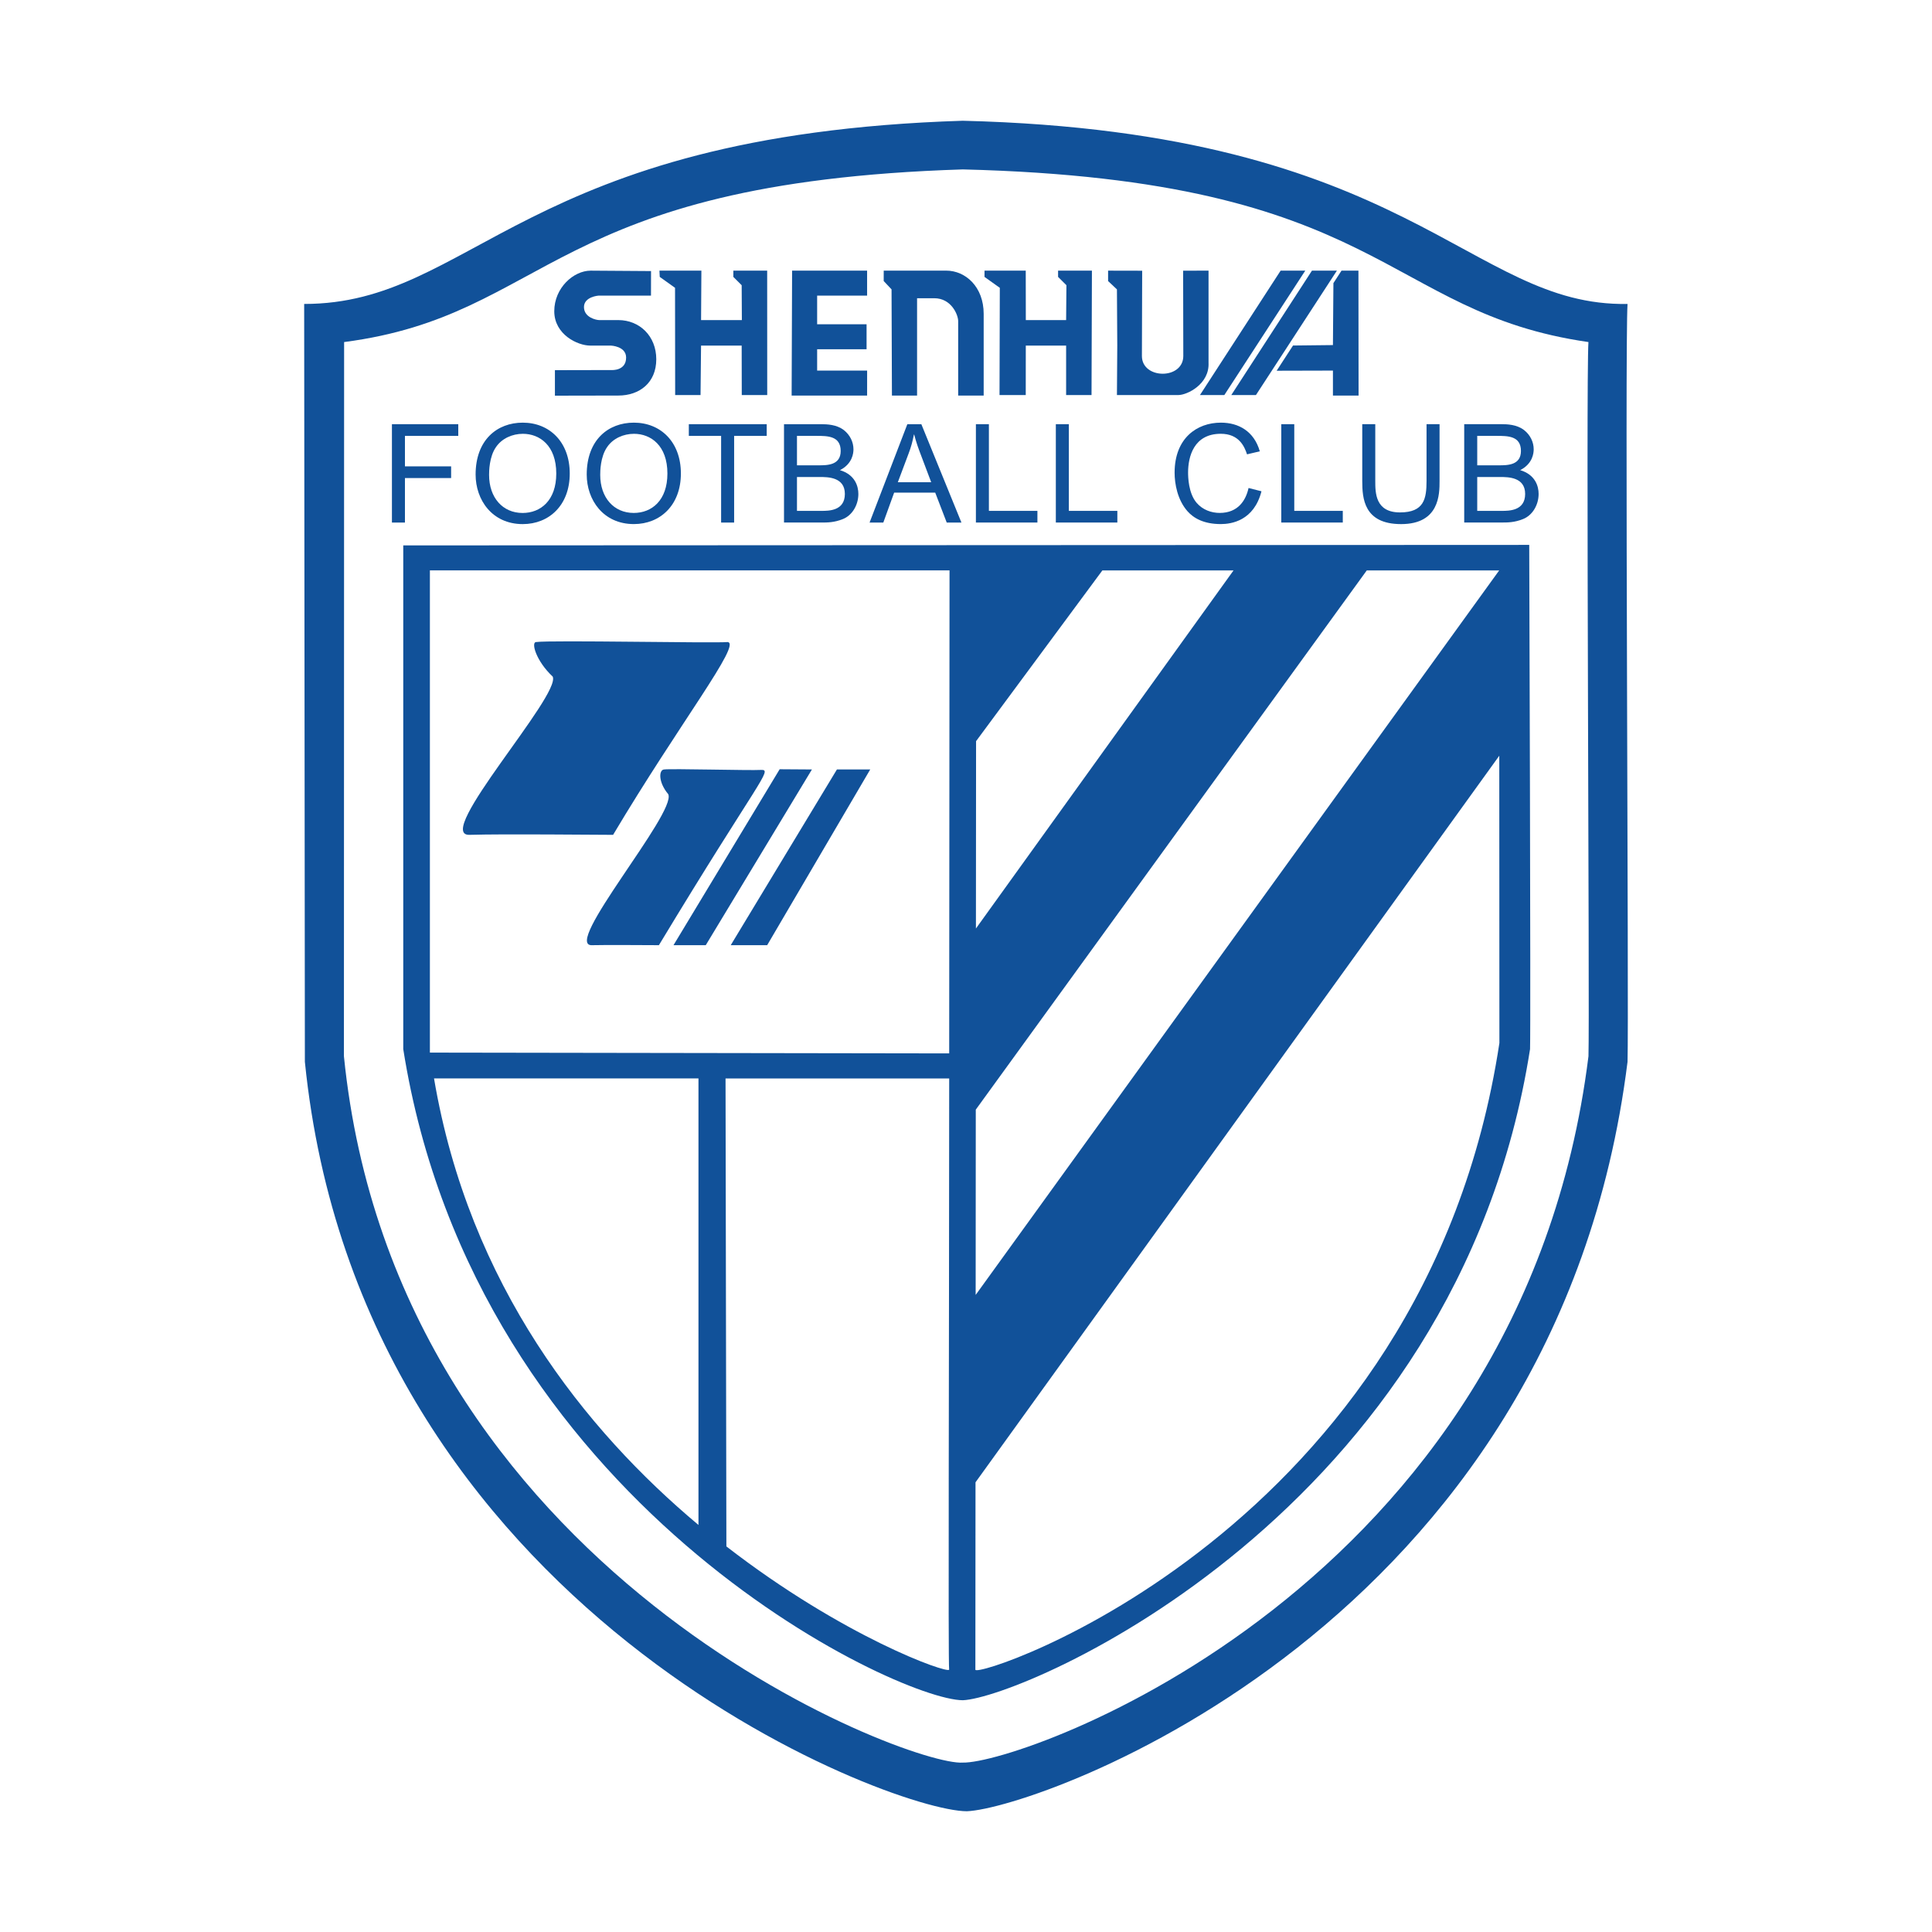 <?xml version="1.0" encoding="utf-8"?>
<!-- Created by @FCLOGO 2021-12-14 15:01:08 . https://fclogo.top/ -->
<!-- FOR PERSONAL USE ONLY NOT FOR COMMERCIAL USE -->
<svg version="1.1" xmlns="http://www.w3.org/2000/svg" xmlns:xlink="http://www.w3.org/1999/xlink" x="0px" y="0px"
	 viewBox="0 0 800 800" style="enable-background:new 0 0 800 800;" xml:space="preserve">
<g>
	<path style="fill:#115199;" d="M673.93,125.86C607.84,127.01,584.85,54.6,398.65,50c-182.76,5.75-202.59,75.86-272.7,75.86
		c0,17.24,0.29,296.55,0.29,313.79C149.22,667.24,368.76,750,400.37,750c29.31-1.15,244.25-75.86,273.56-310.34
		C674.51,421.26,672.78,141.95,673.93,125.86z M657.75,437.37C630.17,658.36,422.84,730.46,398.7,729.85
		c-21.84,1.76-234.66-78-256.29-292.48c0-16.25,0.08-279.48,0.08-295.73c85.63-11.19,84.25-66.08,256.2-71.49
		c175.2,4.33,173.57,59.16,259.05,71.49C656.67,156.81,658.29,420.04,657.75,437.37z"/>
	<path style="fill:#115199;" d="M166.98,225.84c0,0,0,198.16,0,208.59c29.81,188.09,204.77,269.6,231.72,269.6
		c24.99-1,204.6-76.91,234.86-269.6c0.34-11.03-0.34-208.8-0.34-208.8L166.98,225.84z M289.22,631.45
		c-46.77-39.17-94.99-99.19-109.5-184.9h109.5V631.45z M393.02,691.38c-0.83,1.66-43.76-13.51-92.24-51.04l-0.35-193.78h92.61
		C393.01,564.29,392.57,688.23,393.02,691.38z M393.04,436.19l-215.03-0.33V236.19h215.17L393.04,436.19z M404.17,306.9l52.29-70.69
		h54.31L404.11,384.48C404.13,356.03,404.15,329.46,404.17,306.9z M404.05,459.48l161.9-223.28h54.83l-216.78,300
		C404.01,511.46,404.03,485.43,404.05,459.48z M403.88,691.38c0-1.12,0.06-77.59,0.06-77.59l216.88-300.86
		c0.02,52.32,0.05,113.16,0.05,118.96C590.08,634.48,403.88,695.69,403.88,691.38z"/>
	<path style="fill:#115199;" d="M194.39,345.69c15.09-0.43,50.86,0,59.48,0c27.55-46.28,53.45-79.31,47.41-79.83
		c-6.03,0.52-73.28-0.86-79.31,0c-2.15,0.09,0,7.85,6.9,14.31C232.32,287.93,179.31,346.12,194.39,345.69z"/>
	<polygon style="fill:#115199;" points="317.67,391.38 360.34,318.62 346.55,318.62 302.58,391.38 	"/>
	<polygon style="fill:#115199;" points="292.24,391.38 336.2,318.62 322.84,318.53 278.88,391.38 	"/>
	<path style="fill:#115199;" d="M275,318.62c-2.16,0.09-2.59,5.09,1.72,10.26c3.45,7.76-44.4,63.32-31.46,62.5
		c5.71-0.16,22.41,0,27.58,0c41.38-68.54,47.41-72.85,42.24-72.57C310.77,319.09,277.88,318.21,275,318.62z"/>
	<path style="fill:#115199;" d="M244.39,143.1h8.55c0,0,6.32,0.22,6.32,4.96c0,5.6-6.03,5.17-6.03,5.17l-23.45,0.05v10.56
		l26.25-0.05c8.81,0,15.72-5.34,15.72-15.03c0-9.6-6.91-16.22-15.72-16.22h-7.9c-1.21,0-6.32-1.08-6.32-5.39
		c0-4.31,6.03-4.74,6.03-4.74h21.72l0.02-10.17l-24.98-0.17c-7.11,0-15.09,7.13-15.09,16.81
		C229.52,138.55,239.22,143.1,244.39,143.1z"/>
	<polygon style="fill:#115199;" points="279.52,119.18 279.57,163.58 290.08,163.58 290.29,143.1 307.11,143.1 307.15,163.58 
		317.69,163.58 317.67,112.07 303.66,112.07 303.66,114.66 307.11,118.1 307.19,132.54 290.3,132.54 290.43,112.07 273.06,112.07 
		273.19,114.66 	"/>
	<polygon style="fill:#115199;" points="359.06,153.45 338.36,153.45 338.36,144.61 358.83,144.61 358.83,134.27 338.36,134.27 
		338.36,122.41 359.05,122.41 359.05,112.07 327.99,112.07 327.8,163.79 359.05,163.79 	"/>
	<path style="fill:#115199;" d="M369.33,163.79h10.41v-40.3c0,0,4.74,0,7.11,0c7.11,0,9.91,6.9,9.91,9.48c0,2.58,0,30.82,0,30.82
		h10.56c0,0,0-30.82,0-33.84c0-11.21-7.54-17.89-15.52-17.89c-2.37,0-25.87,0-25.87,0l-0.01,4.31l3.25,3.45L369.33,163.79z"/>
	<path style="fill:#115199;" d="M462.64,143.11c0,4.46-0.14,20.48-0.14,20.48s22.85-0.01,25.43-0.01c3.66,0,12.93-4.53,12.5-13.36
		c0-3.23,0-38.15,0-38.15l-10.52,0.01l0.07,35.32c0,4.81-4.13,7.35-8.52,7.35c-4.39,0-8.62-2.52-8.62-7.33l0.11-35.32l-14.11-0.03
		v4.31l3.66,3.45L462.64,143.11z"/>
	<polygon style="fill:#115199;" points="551.94,142.89 535.41,143.07 528.64,153.51 551.94,153.45 551.94,163.79 562.56,163.79 
		562.5,112.07 555.49,112.07 552.14,117.24 	"/>
	<polygon style="fill:#115199;" points="413.88,163.58 424.74,163.58 424.76,143.1 441.46,143.1 441.46,163.58 451.98,163.58 
		452.14,112.07 438.13,112.07 438.13,114.66 441.58,118.1 441.46,132.54 424.77,132.54 424.74,112.07 407.67,112.07 407.66,114.66 
		414,119.18 	"/>
	<polygon style="fill:#115199;" points="520.06,163.58 553.58,112.07 543.25,112.07 509.85,163.58 	"/>
	<polygon style="fill:#115199;" points="506.97,163.58 540.48,112.07 530.28,112.07 496.88,163.58 	"/>
	<polygon style="fill:#115199;" points="167.68,197.95 186.8,197.95 186.8,193.11 167.68,193.11 167.68,180.49 189.76,180.49 
		189.76,175.65 162.29,175.65 162.29,216.38 167.68,216.38 	"/>
	<path style="fill:#115199;" d="M216.46,217.02c10.87,0,19.46-7.79,19.46-20.95c0-13.04-8.37-21.06-19.46-21.06
		c-10.58,0-19.52,7.11-19.52,21.51C196.94,206.9,203.71,217.02,216.46,217.02z M205.42,185.07c2.45-3.57,6.77-5.44,11.1-5.44
		c6.94,0,13.82,4.82,13.82,16.45c0,11.17-6.49,16.33-13.94,16.33c-8.25,0-13.88-6.35-13.88-15.76
		C202.52,195.33,202.52,189.15,205.42,185.07z"/>
	<path style="fill:#115199;" d="M262.47,175.01c-10.58,0-19.52,7.11-19.52,21.51c0,10.38,6.78,20.49,19.52,20.49
		c10.87,0,19.47-7.79,19.47-20.95C281.94,183.02,273.57,175.01,262.47,175.01z M262.42,212.4c-8.25,0-13.88-6.35-13.88-15.76
		c0-1.3,0-7.49,2.9-11.57c2.44-3.57,6.77-5.44,11.09-5.44c6.94,0,13.83,4.82,13.83,16.45C276.36,207.24,269.87,212.4,262.42,212.4z"
		/>
	<polygon style="fill:#115199;" points="303.99,216.38 303.99,180.49 317.48,180.49 317.48,175.65 285.23,175.65 285.23,180.49 
		298.6,180.49 298.6,216.38 	"/>
	<path style="fill:#115199;" d="M348.99,214.95c3.88-1.54,6.44-5.81,6.44-10.42c0-3.19-1.37-7.98-7.63-9.85
		c5.26-2.67,5.6-7.15,5.6-8.63c0-3-1.42-5.95-3.97-7.95c-3.01-2.33-7-2.45-9.5-2.45h-15.29v40.72h15.59
		C342.55,216.37,345.46,216.37,348.99,214.95z M330.01,180.49h8.15c4.48,0,9.95,0,9.95,6.24c0,5.95-5.58,5.95-9.28,5.95h-8.82
		V180.49z M330.01,211.54v-14.02h9.45c3.32,0,10.38,0,10.38,7.01c0,7.01-6.67,7.01-9.69,7.01H330.01z"/>
	<path style="fill:#115199;" d="M370.25,203.98h17l4.77,12.4h6.09l-16.6-40.73h-5.8l-15.64,40.73h5.69L370.25,203.98z M376.27,187.7
		c0.97-2.53,1.65-5.08,2.16-7.75h0.12c0.85,3.29,1.76,5.79,2.78,8.45l4.26,11.29h-13.82L376.27,187.7z"/>
	<polygon style="fill:#115199;" points="404.1,175.65 404.1,216.37 429.57,216.37 429.57,211.54 409.48,211.54 409.48,175.65 	"/>
	<polygon style="fill:#115199;" points="437.2,175.65 437.2,216.37 462.67,216.37 462.67,211.54 442.59,211.54 442.59,175.65 	"/>
	<path style="fill:#115199;" d="M505.5,179.62c7.51,0,9.79,5.22,10.87,8.51l5.29-1.25c-2.39-8.34-8.82-11.87-16.1-11.87
		c-9.96,0-19.18,6.43-19.18,20.72c0,4.54,1.14,11.17,5.3,15.93c2.56,2.9,6.77,5.35,13.83,5.35c4.38,0,13.71-1.37,16.84-13.58
		l-5.35-1.36c-1.08,4.93-4.21,10.32-11.95,10.32c-3.41,0-7.05-1.25-9.56-4.19c-3.41-3.97-3.53-10.78-3.53-12.53
		C491.96,189.15,494.29,179.62,505.5,179.62z"/>
	<polygon style="fill:#115199;" points="530.55,175.65 530.55,216.37 556.02,216.37 556.02,211.54 535.93,211.54 535.93,175.65 	"/>
	<path style="fill:#115199;" d="M580.17,217.02c15.92,0,15.92-12.45,15.92-17.85v-23.53h-5.39v23.47c0,7.33-0.97,13.07-10.99,13.07
		c-10.24,0-10.24-8.13-10.24-13.07v-23.47h-5.39v23.53C564.08,206.39,564.76,217.02,580.17,217.02z"/>
	<path style="fill:#115199;" d="M629.47,194.67c5.26-2.67,5.6-7.15,5.6-8.63c0-3-1.42-5.95-3.98-7.95c-3.01-2.33-7-2.45-9.5-2.45
		H606.3v40.72h15.59c2.34,0,5.24,0,8.78-1.43c3.87-1.54,6.44-5.81,6.44-10.42C637.11,201.33,635.74,196.55,629.47,194.67z
		 M611.69,180.49h8.15c4.49,0,9.95,0,9.95,6.24c0,5.95-5.58,5.95-9.28,5.95h-8.82V180.49z M621.84,211.54h-10.15v-14.02h9.45
		c3.32,0,10.39,0,10.39,7.01C631.53,211.54,624.85,211.54,621.84,211.54z"/>
</g>
<g>
</g>
<g>
</g>
<g>
</g>
<g>
</g>
<g>
</g>
<g>
</g>
<g>
</g>
<g>
</g>
<g>
</g>
<g>
</g>
<g>
</g>
</svg>
